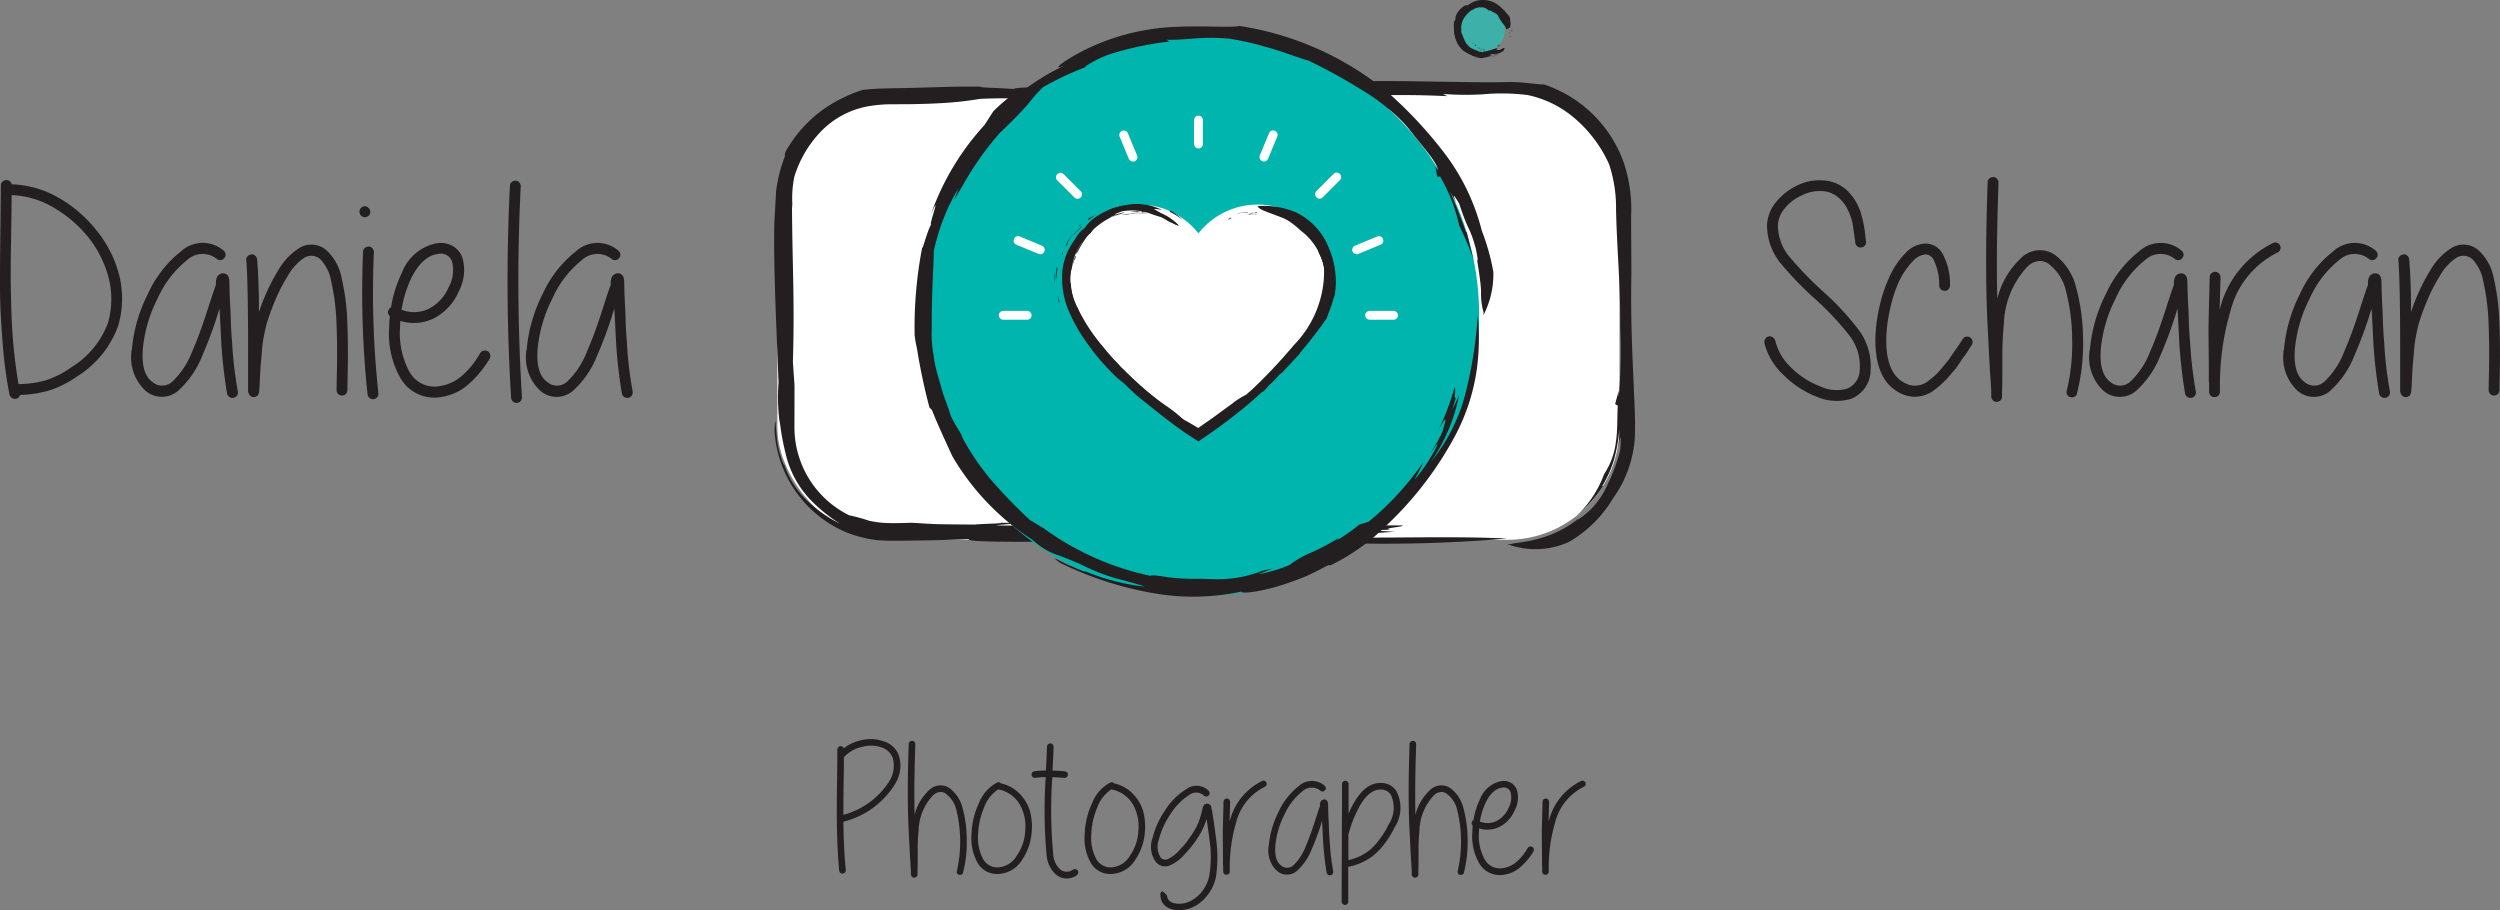 <svg xmlns="http://www.w3.org/2000/svg" viewBox="0 0 106.099 38.628"><rect x="0" y="0" width="106.099" height="38.628" fill="#808080" stroke="none"/><title>Asset 6</title><g id="Layer_2" data-name="Layer 2"><g id="Layer_1-2" data-name="Layer 1"><rect x="32.991" y="3.849" width="35.739" height="19.061" rx="4.765" ry="4.765" style="fill:#fff"/><path d="M66.581,23.001a5.217,5.217,0,0,0,1.878-1.855,4.943,4.943,0,0,0,.926-2.63c.025-.842-.029-1.474-.052-2.195-.061-1.402-.133-2.821-.097-4.724-.005-.844-.009-1.628-.013-2.382a6.231,6.231,0,0,0-.31-2.309,5.406,5.406,0,0,0-3.387-3.322c-.305.007-.871-.119-1.6-.099-.68.014-1.513.003-2.388-.011-1.75-.029-3.67-.073-4.876.037-1.618.041-2.496.172-1.262.228-2.236.013-1.662-.132-3.53-.074l.63-.114c-.615-.028-1.296-.087-2.104-.066l-.911.116c-2.223-.128-3.484.099-5.897.019,1.573.085-.72.067-.545.161-.367-.045-1.823-.068-1.325-.102-1.021-.018-2.002.024-2.873.048-.866.024-1.638.01-2.243.091a5.147,5.147,0,0,0-.719.284,5.464,5.464,0,0,0-2.565,2.378l-.015.178A6.193,6.193,0,0,0,32.937,8.111l-.077,1.411c-.035,2.046.106,4.605.181,6.721a8.051,8.051,0,0,0,.039,1.619c.062.272.048.523.265,1.403a4.209,4.209,0,0,0,.953,1.842,6.571,6.571,0,0,0,1.351,1.118,5.693,5.693,0,0,1-1.425-1.007,3.651,3.651,0,0,1-.962-1.567c.093.327-.218-.362-.287-1.005-.062-.638-.067-1.162-.105-.369A5.008,5.008,0,0,0,35.896,22.584a5.247,5.247,0,0,0,1.355.343c.463.034.915.021,1.358.017.886-.01,1.733-.029,2.512-.065-.232.174,3.871.103,5.239.079l.088.047c1.176.025,2.046.035,3.914-.023,2.235-.013,4.44-.042,6.325.057a60.873,60.873,0,0,0,7.278-.185c-3.398-.153-6.587.102-9.108-.182a40.864,40.864,0,0,0,4.325-.104l-.955-.057.777-.036c-.397-.061.631-.114.513-.176l-2.824.001c1.515.054.516.123.074.188l-1.456-.023c.339.03,1.236.056.176.093-.585-.012-1.364.024-2.012-.02l1.158-.133c-1.777.105-3.118-.155-4.898-.05l-.542-.138-1.679.01.189-.048-2.013-.02a5.074,5.074,0,0,0-1.442.134c-.839.005-1.646.025-1.986-.004l.974-.084-.899-.026c.615.028-.749.052-.971.084-2.016-.019-1.427-.007-2.691-.078-.321.012-.686.022-.995.013a4.183,4.183,0,0,1-.799-.099,7.877,7.877,0,0,0-.848-.233,4.163,4.163,0,0,1-2.317-3.755l.003-1.745-.069-.998c.079-2.691-.023-3.912-.039-6.706l.033.22a4.606,4.606,0,0,1,.063-1.366,4.778,4.778,0,0,1,1.123-1.925,3.691,3.691,0,0,1,2.18-1.106,5.614,5.614,0,0,1,.817-.06l.799-.004c.495-.007.917-.021,1.283-.042a14.375,14.375,0,0,0,1.671-.181c1.276-.07,2.882.03,4.029.039l-.748.052.954.057c1.649-.026,1.737.021,3.886-.039a15.9,15.9,0,0,0,3.746-.258l2.812.141-.062-.031a41.974,41.974,0,0,1,5.223-.078L61.24,3.987a12.645,12.645,0,0,0,1.66.018,8.943,8.943,0,0,1,1.922.027,4.447,4.447,0,0,1,1.911.909,5.551,5.551,0,0,1,1.555,2.027,5.824,5.824,0,0,1,.296,1.915c.013.598.038,1.142.066,1.672.055,1.06.12,2.067.112,3.353a23.182,23.182,0,0,1-.061,2.943l-.002-.278-.154.575.111.069c-.027.464.001,1.036-.081,1.564a3.151,3.151,0,0,1-.498,1.341,4.583,4.583,0,0,1-1.156,1.76,5.718,5.718,0,0,0,1.126-1.271l-.057.035a4.921,4.921,0,0,0,.507-1.135,6.524,6.524,0,0,0,.224-1.292A4.798,4.798,0,0,1,68.68,18.999c.154-.89.104-.141.077.121a7.422,7.422,0,0,1-.53,1.439,3.509,3.509,0,0,1-.673,1.017c-.225.233-.715.596-.56.429a4.536,4.536,0,0,1-1.622.835c-.636.195-1.209.198-1.243.258l-.166-.007A3.442,3.442,0,0,0,66.581,23.001Z" style="fill:#231f20"/><circle cx="50.86" cy="13.38" r="11.913" style="fill:#00b5ad"/><path d="M63.377,11.542a9.179,9.179,0,0,0-.49-1.75,9.097,9.097,0,0,0-1.54-3.233,18.065,18.065,0,0,0-2.475-2.662,12.97,12.97,0,0,0-6.259-2.794c-.422.082-1.614-.03-2.947.048a9.59,9.59,0,0,0-3.572.938c-1.103.556-1.591,1.008-.758.617A9.725,9.725,0,0,0,43.103,4.101c.092-.136.202-.251.303-.379a7.208,7.208,0,0,0-1.246.997l-.38.589A10.963,10.963,0,0,0,39.511,9.09c.485-1.076-.123.532.011.436-.168.23-.42,1.291-.373.918a17.9,17.9,0,0,0-.333,3.775,4.463,4.463,0,0,0,.096.552,25.668,25.668,0,0,0,.535,2.531l.102.093c.208.541.654,1.5.865,1.961a10.51,10.51,0,0,0,3.422,3.565,2.86,2.86,0,0,0,1.01.623c.193.065.365.127.999.395A8.867,8.867,0,0,0,47.317,24.534c.536.139,1.03.273,1.283.365a9.275,9.275,0,0,1-2.598-.676c.212.135-.29-.089-.723-.276-.422-.204-.758-.403-.281-.057a14.596,14.596,0,0,0,3.838,1.264,9.752,9.752,0,0,0,3.861-.051c-.072.1.646.038,1.482-.205a12.539,12.539,0,0,0,1.252-.445c.388-.174.721-.36.949-.471l.08.013a8.764,8.764,0,0,0,2.364-1.68,14.855,14.855,0,0,0,2.863-3.695,8.561,8.561,0,0,0,.994-2.987,10.032,10.032,0,0,0,.035-2.256,17.982,17.982,0,0,1-.576,3.521,7.587,7.587,0,0,1-1.425,2.717,7.432,7.432,0,0,0,1.21-2.859c-.085.212-.19.417-.283.624l.156-.531c-.139.249.02-.461-.073-.399a10.267,10.267,0,0,1-.702,1.843c.511-.933.271-.279.192.035a6.812,6.812,0,0,1-.508.901c.151-.189.506-.726.146-.06a6.784,6.784,0,0,1-.816,1.184c.124-.252.272-.483.371-.745a12.164,12.164,0,0,1-2.327,2.536l-.39.118a8.119,8.119,0,0,1-.954.67l.087-.109a8.83,8.83,0,0,1-1.23.65,4.043,4.043,0,0,0-.873.508,6.483,6.483,0,0,1-1.33.393l.635-.25-.61.13c.42-.078-.49.188-.644.215a5.854,5.854,0,0,1-1.128.115l-.741-.021A9.641,9.641,0,0,1,49.55,24.496c-.393-.065-.68-.106-.716-.056a11.871,11.871,0,0,1-4.528-2.011l-.598-.361a21.643,21.643,0,0,1-1.605-1.655A10.331,10.331,0,0,1,40.782,18.455l.096.124c-.173-.31-.377-.609-.529-.934-.11-.354-.219-.647-.318-.918l-.23-.793a5.119,5.119,0,0,1-.178-.853,4.915,4.915,0,0,1-.08-1.105c-.007-1.846.09-2.682.086-3.31a8.71,8.71,0,0,1,1.046-2.675l-.185.503.346-.582a13.03,13.03,0,0,1,1.575-2.249c1.505-1.439,1.195-1.321,1.85-1.96a12.708,12.708,0,0,1,1.838-.864l-.053-.009a4.468,4.468,0,0,1,1.141-.557,13.739,13.739,0,0,1,2.453-.512l-.139-.073c.969.019,1.377-.151,2.628-.051a10.91,10.91,0,0,1,1.565.348c.657.167,1.332.448,1.853.591A24.78,24.78,0,0,1,57.889,3.877a6.909,6.909,0,0,1,.955.68,5.931,5.931,0,0,1,.939.901c.706.894,1.261,1.509,1.237,1.781l-.108-.174.086.439.122-.012a7.366,7.366,0,0,1,.809,2.081,12.953,12.953,0,0,1,.615,1.469c-.104-.377-.206-.797-.303-1.222l-.017.051c-.137-.392-.5-1.325-.698-1.762l.282.503c-.264-.608.023-.132.12.031.416,1.273.418.885.696,1.876.054.226.128.659.061.506.047.297.143.84.172,1.319a2.834,2.834,0,0,0,.105.916l-.009.12A3.765,3.765,0,0,0,63.377,11.542Z" style="fill:#231f20"/><circle cx="62.888" cy="1.243" r="0.989" style="fill:#3cb0a9"/><path d="M63.536,2.125l.071.01c.073-.017.183-.098.237-.097a.239.239,0,0,1-.054.136,1.124,1.124,0,0,1-.503.126c-.019-.001-.065.053-.122.086l.043.004a.897.897,0,0,1-.324.063.168.168,0,0,1,.037.019,3.226,3.226,0,0,0-.395-.089.354.354,0,0,1-.052-.041,1.795,1.795,0,0,1-.339-.168,1.127,1.127,0,0,1-.294-.347,2.159,2.159,0,0,1-.14-.814.253.253,0,0,1,.07-.181c-.037-.185.166-.451.356-.569a.217.217,0,0,1,.174-.039A.95.95,0,0,1,62.914 0a1.051,1.051,0,0,1,.807.343,1.097,1.097,0,0,0,.134.109l.017.06a.975.975,0,0,1,.236.459c.016.228-.102.249-.181.271-.069-.21-.241-.323-.339-.555C63.562.616,63.46.559,63.381.52c-.071-.023-.125-.105-.207-.073a.441.441,0,0,0-.478-.116c-.016-.004-.001-.014-.028-.016a1.141,1.141,0,0,0-.572.519.763.763,0,0,0-.076.445.657.657,0,0,0,.003.13l.03.04a2.961,2.961,0,0,0,.122.304.701.701,0,0,0,.174.217c.093.109.309.151.416.218.014.011.063.007.095.01l.045.023c.033-.001.052-.036.083-.038.21-.004.429-.134.567-.134C63.545,2.067,63.493,2.121,63.536,2.125Z" style="fill:#231f20"/><path d="M64.157,1.323c.013.012.019-.03.018-.056a.238.238,0,0,0-.048.082l.008-.073c-.031-.039-.013.071-.025.028.006-.04.013-.071.029-.052-.009.007-.004.024-.009.048.022.005.034-.035.049-.058l-.008.119Z" style="fill:#231f20"/><path d="M64.076,1.572l.009-.022c-.011-.014-.025.006-.04.025.047-.092.041.011.08-.043C64.115,1.527,64.086,1.587,64.076,1.572Z" style="fill:#231f20"/><path d="M64.043,1.431c.036-.037.017-.084.051-.091a1.097,1.097,0,0,1-.048.108Z" style="fill:#231f20"/><path d="M63.721,2.082c-.017.03-.009.015-.052.049l.059-.052Z" style="fill:#231f20"/><path d="M62.287,2.222a.281.281,0,0,0,.111.108A.256.256,0,0,1,62.287,2.222Z" style="fill:#231f20"/><path d="M61.943,1.678c.011-.003.005-.023.022 0.0 0.0.014-.033.01.001.043Z" style="fill:#231f20"/><path d="M61.976,1.61l.01-.032A.073.073,0,0,0,61.976,1.61Z" style="fill:#231f20"/><path d="M63.415,2.388,63.408,2.384l-.009.009Z" style="fill:#231f20"/><path d="M63.303,2.412l.083-.005.013-.014C63.349,2.409,63.358,2.382,63.303,2.412Z" style="fill:#231f20"/><path d="M63.396,2.378l.012.006c.053-.046.1-.021.178-.083A1.372,1.372,0,0,0,63.396,2.378Z" style="fill:#231f20"/><path d="M63.456,2.322l.017-.024c.022-.009.026.002.028.007l.04-.03c.006-.027-.127.043-.165.053Z" style="fill:#231f20"/><polygon points="63.673 1.903 63.672 1.905 63.673 1.903 63.673 1.903" style="fill:#231f20"/><path d="M63.55,1.949l.023.033c.037-.038.062-.029.099-.077l.001-.002C63.627,1.892,63.605,1.947,63.55,1.949Z" style="fill:#231f20"/><path d="M63.205,2.4c.062-.013.107-.034.117-.06a1.06,1.06,0,0,1-.113.027C63.257,2.373,63.211,2.383,63.205,2.4Z" style="fill:#231f20"/><path d="M63.095,2.347l.051-.013-.025-.007C63.12,2.334,63.112,2.341,63.095,2.347Z" style="fill:#231f20"/><path d="M63.121,2.328c.001-.007-.007-.009-.027-.009Z" style="fill:#231f20"/><path d="M63.212,2.273c-.038-.017-.027.012-.083.02C63.131,2.321,63.185,2.28,63.212,2.273Z" style="fill:#231f20"/><polygon points="62.981 2.303 62.962 2.284 62.959 2.312 62.981 2.303" style="fill:#231f20"/><path d="M62.535,2.374c.063-.007-.025-.035-.025-.052Z" style="fill:#231f20"/><path d="M62.918,2.243l.017.025.008-.014a.068.068,0,0,1,.047.007C62.998,2.23,62.944,2.248,62.918,2.243Z" style="fill:#231f20"/><line x1="62.705" y1="2.293" x2="62.657" y2="2.265" style="fill:#231f20"/><path d="M63.024,2.14c-.001-.011-.07-.037.005-.038-.029.001-.068.009-.045-.017-.045.003-0.0.029-.03.044C62.977,2.112,62.999,2.137,63.024,2.14Z" style="fill:#231f20"/><path d="M62.906,2.124c-.023-.004-.05-.017-.064-.006C62.866,2.119,62.886,2.145,62.906,2.124Z" style="fill:#231f20"/><polygon points="62.886 2.059 62.916 2.081 62.897 2.054 62.886 2.059" style="fill:#231f20"/><line x1="62.386" y1="2.114" x2="62.369" y2="2.147" style="fill:#231f20"/><path d="M62.762,2.047a.455.455,0,0,0,.076.005.377.377,0,0,1-.066-.023c-.043.01-.026.023.003.037A.026.026,0,0,1,62.762,2.047Z" style="fill:#231f20"/><path d="M62.84,2.103l.025-.009c.001-.007-.035-.008-.065-.016C62.819,2.086,62.837,2.094,62.84,2.103Z" style="fill:#231f20"/><path d="M62.8,2.078,62.775,2.066Z" style="fill:#231f20"/><path d="M62.19,1.99a.759.759,0,0,0,.063.061A.247.247,0,0,0,62.19,1.99Z" style="fill:#231f20"/><path d="M62.714,2.005l-.01-.003-.01.027C62.717,2.029,62.712,2.01,62.714,2.005Z" style="fill:#231f20"/><path d="M62.648,1.93c-.01-.023-.05-.016-.064-.022.011.03.036.035.061.052C62.62,1.943,62.643,1.94,62.648,1.93Z" style="fill:#231f20"/><path d="M62.588,1.865a.342.342,0,0,0,.049.024C62.638,1.857,62.61,1.874,62.588,1.865Z" style="fill:#231f20"/><path d="M62.505,1.831c-.006-0-.007.009-.019.008.001.014.021.02.031.03Z" style="fill:#231f20"/><path d="M62.992,2.227l-.065.007a.617.617,0,0,0,.099.011A.173.173,0,0,0,62.992,2.227Z" style="fill:#231f20"/><path d="M64.063.705a3.24,3.24,0,0,0-.341-.362,1.089,1.089,0,0,0-.648-.251l.004-.011a1.029,1.029,0,0,0-.612.078l.016.01c.032-.009.073-.024.055.004a.62.62,0,0,1-.118.019L62.397.228c-.03.002-.033-.056-.096-.003-.014.065-.172.07-.135.125-.049-.01-.084.066-.111.093l.039.002c-.067.045-.15.079-.167.118a.988.988,0,0,0-.137.325c-.042.013.04-.11-.018-.054a1.458,1.458,0,0,0-.015.761c.001-.008-.002-.031.008-.016-.01.056.036.112.06.193.013-.02-.027-.12-.034-.158.063.004-.01.026.048.114-0-.008-.001-.023.005-.025.055.085-.016.052.031.117l-.005-.047c.035.068.019.018.073.084-.033.006-.031.055-.018.075.017 0.0.06.074.076.047.025.121.101.086.138.195.05.008-.015-.049.004-.064.089.051.005.046.029.076a.894.894,0,0,1,.193.122l.013-.019c.067.066.211.113.239.151.044-.023-.027-.039-.087-.057-.007-.019.058-.012.085.001-.015-.004-.016-.019-.036-.013.001-.02.041.003.058.002.103.03-.043.005-.002.026.041.003.14.02.103-.014.084.01.029.035.073.052-.065-.024-.094.012-.141-.021-.02.008-.015.017.006.03.073.009.214.039.212.007l.037.019.035-.024.015.005c-.037-.029-.104-.042-.129-.075-.005-.015.039-.004.062-.009l.019.025c.061.002.043-.045.123-.048-.046.04.097.038.161.042.046-.072-.019-.041.017-.104.057-.017.132-.064.202-.083-.152.076.095-0-.02.079a.25.25,0,0,0,.074-.042c.044.027-.021.055.032.063l-.004-.034a.261.261,0,0,0,.171-.035.126.126,0,0,1,.057-.081c.024.008.038.012.096-.05.064-.155-.167.064-.226.03-.182.109-.26-.003-.473.032-.029.025-.015.033-.08.052-.039.059.108.024.16.038a.083.083,0,0,1-.061.024l.032.027c-.114.044-.074-.036-.172-.005l.021-.011-.057.017.014.005c-.036.004-.046.03-.102.02l.046-.024c-.031.017-.039-.02-.083-.013.025-.012.032-.027.046-.029l-.168-.038a.677.677,0,0,1-.462-.237l.009.021a.063.063,0,0,1-.038-.059.512.512,0,0,1-.052-.079.552.552,0,0,1-.125-.16c.013-.012.021-.01.027-.002-.018-.023-.032-.036-.033-.002-.029-.043-.021-.072-.037-.106l.062.064c-.004-.037-.037-.02-.046-.068-.035-.067-.015.042-.039.044l-.01-.031-.018.045a.217.217,0,0,1,.009-.147l.004.05c.041.005-.021-.079-.002-.107l.004.006c-.017-.072-.016.02-.032-.028l.02-.093-.023.018c-.023-.051.013-.156.033-.237.013-.046.005-.113.021-.174-.01.009-.022.03-.028.021.012-.036.041-.113.056-.076L62.032.837a.095.095,0,0,1,.029-.037L62.044.808a.506.506,0,0,1,.024-.061c.004.003.027-.01.012.018.059-.044.068-.149.161-.219l-.015.032c.035-.059.067-.032.113-.086L62.313.485c.035-.043.134-.068.128-.046-.019-.049.032 0.0.04-.053L62.528.414c.024-.025.052-.042.023-.056.056-0.0.096-.005.118-.042l.001-.002.001-.001 0.0.001c.01-.008.063-.008.036-.025.121-.018.069.034.18.024l.005-.034A1.892,1.892,0,0,0,63.142.271l.001.03c.047.006-.001-.033.072-.015.008.008.014.02.01.026a.86.86,0,0,1,.23.141c-.004.004-.018 0-.025-.002l.147.091.174.412a.598.598,0,0,0,.274.176A.51.51,0,0,0,64.063.705Z" style="fill:#231f20"/><path d="M50.862,4.909a.186.186,0,0,0-.187.187V6.113a.187.187,0,1,0,.374,0V5.096A.186.186,0,0,0,50.862,4.909Z" style="fill:#fff"/><path d="M47.62,5.553a.192.192,0,0,0-.103.247l.39.941a.189.189,0,1,0,.35-.143l-.39-.941A.189.189,0,0,0,47.62,5.553Z" style="fill:#fff"/><path d="M44.871,7.391a.189.189,0,0,0,0,.267l.721.717a.189.189,0,1,0,.267-.267l-.721-.717A.189.189,0,0,0,44.871,7.391Z" style="fill:#fff"/><path d="M43.033,10.139a.189.189,0,0,0,.103.247l.941.39a.189.189,0,1,0,.143-.35l-.941-.39A.192.192,0,0,0,43.033,10.139Z" style="fill:#fff"/><path d="M42.389,13.381a.186.186,0,0,0,.187.187h1.017a.187.187,0,1,0,0-.374H42.576A.186.186,0,0,0,42.389,13.381Z" style="fill:#fff"/><path d="M57.94,13.381a.186.186,0,0,0,.187.187h1.017a.187.187,0,1,0,0-.374H58.127A.186.186,0,0,0,57.94,13.381Z" style="fill:#fff"/><path d="M57.403,10.673a.192.192,0,0,0,.247.103l.941-.39a.189.189,0,1,0-.143-.35l-.941.39A.186.186,0,0,0,57.403,10.673Z" style="fill:#fff"/><path d="M55.869,8.375a.189.189,0,0,0,.267,0l.72-.721a.189.189,0,1,0-.267-.267l-.721.724A.185.185,0,0,0,55.869,8.375Z" style="fill:#fff"/><path d="M53.57,6.84a.189.189,0,0,0,.247-.103l.39-.941a.189.189,0,0,0-.35-.143l-.39.941A.192.192,0,0,0,53.57,6.84Z" style="fill:#fff"/><path d="M53.368,8.682A3.18,3.18,0,0,0,50.86,9.906a3.189,3.189,0,0,0-5.701,1.968c0,3.019,5.701,6.708,5.701,6.708s5.701-3.639,5.701-6.708A3.192,3.192,0,0,0,53.368,8.682Z" style="fill:#fff"/><path d="M49.025,8.902a1.484,1.484,0,0,1,.205.126,2.235,2.235,0,0,1,.812.559c-.017 0-.41-.173-.474-.205a2.789,2.789,0,0,0-1.918-.421,1.976,1.976,0,0,0-.56.265l.16-.051a3.191,3.191,0,0,0-1.076.801,1.21,1.21,0,0,1,.12-.091,2.37,2.37,0,0,0-.794,1.402l-.068.255a2.749,2.749,0,0,0,.308,1.535A7.402,7.402,0,0,0,46.824,14.728a12.659,12.659,0,0,0,2.717,2.53,5.439,5.439,0,0,1,.67.539c.119.058.249.134.391.217l.209.126.051.022.037-.031.177-.125.421-.295c.267-.196.55-.403.797-.583a3.416,3.416,0,0,1,.625-.394,22.12,22.12,0,0,0,1.99-2.087,4.49,4.49,0,0,0,1.284-3.278,2.033,2.033,0,0,0-.221-.632l-.07-.216A3.035,3.035,0,0,0,54.394,9.23c-.801-.304-.925-.329-1.026-.479a3.317,3.317,0,0,1,1.586.249,2.732,2.732,0,0,1,1.418,1.469,3.618,3.618,0,0,1,.317,1.653c-.007.122-.019.247-.036.371l-.113.352c-.062.239-.169.444-.225.649a18.738,18.738,0,0,1-1.918,2.335c-.066.054-.006-.021-.116.077a14.921,14.921,0,0,1-1.539,1.442c-.285.23-.578.459-.881.683l-.46.333-.542.371-.333-.217c-.695-.451-1.45-1.063-2.245-1.702-.077-.058-.386-.363-.587-.552l-.227-.178a9.457,9.457,0,0,1-1.362-1.567,6.915,6.915,0,0,1-.821-1.502,3.713,3.713,0,0,1-.206-1.436,2.649,2.649,0,0,1,.441-1.275c.051-.069.189-.31.307-.449.057-.063.127-.114.19-.171a3.029,3.029,0,0,1,.322-.358,3.213,3.213,0,0,1,1.678-.659,2.303,2.303,0,0,1,1.311.25C49.237,8.89,48.885,8.831,49.025,8.902Z" style="fill:#231f20"/><path d="M53.066,9.082c-.038.024.115.009.211.007a.97.97,0,0,0-.322-.031,2.583,2.583,0,0,1,.284-.021c.15-.055-.283.005-.114-.024.159-.008.284.003.208.026a.771.771,0,0,0-.188-0c-.013.029.139.034.224.053a2.907,2.907,0,0,0-.436.032Z" style="fill:#231f20"/><path d="M52.103,9.308l.087-.035c.03-.034-.057-.01-.144.022.379-.147.026.047.257-.02C52.305,9.253,52.074,9.342,52.103,9.308Z" style="fill:#231f20"/><path d="M52.571,9.039c.179-.013.353-.07.4-.03a2.862,2.862,0,0,0-.466.056Z" style="fill:#231f20"/><path d="M49.69,9.27c-.131-.048-.063-.029-.271-.121a2.53,2.53,0,0,1,.297.14Z" style="fill:#231f20"/><path d="M45.462,12.48c-.028-.187.005-.339-.025-.624C45.476,12.143,45.431,12.418,45.462,12.48Z" style="fill:#231f20"/><path d="M46.934,15.181c-.017.004.049.086-.053-.02-.038-.056.051-.011-.113-.167Z" style="fill:#231f20"/><path d="M47.054,15.427l.079.122A.793.793,0,0,0,47.054,15.427Z" style="fill:#231f20"/><path d="M48.019,9.071l-.02-.005-.043.013Z" style="fill:#231f20"/><path d="M47.589,9.13a2.108,2.108,0,0,1,.301-.032l.065-.019A.976.976,0,0,0,47.589,9.13Z" style="fill:#231f20"/><path d="M47.965,9.056l.035.01a2.372,2.372,0,0,1,.742.021A1.98,1.98,0,0,0,47.965,9.056Z" style="fill:#231f20"/><path d="M48.268,8.999c.035-.007.071-.018.107-.022.095.007.087.022.082.03.066-.002.132.004.197.007.086-.036-.533-.069-.694-.031A2.334,2.334,0,0,1,48.268,8.999Z" style="fill:#231f20"/><polygon points="50.191 9.331 50.183 9.326 50.191 9.331 50.191 9.331" style="fill:#231f20"/><path d="M49.681,8.946l-.05.036a3.238,3.238,0,0,1,.551.344l.008.005A2.115,2.115,0,0,0,49.681,8.946Z" style="fill:#231f20"/><path d="M47.231,9.192c.243-.095.434-.136.507-.186a3.139,3.139,0,0,0-.47.128C47.45,9.094,47.264,9.16,47.231,9.192Z" style="fill:#231f20"/><path d="M46.82,9.288a1.457,1.457,0,0,1,.208-.115l-.102.03A.561.561,0,0,1,46.82,9.288Z" style="fill:#231f20"/><path d="M46.926,9.203c.005-.012-.03-.004-.107.042Z" style="fill:#231f20"/><path d="M47.351,8.975c-.155.022-.135.046-.381.158C46.967,9.174,47.217,9.013,47.351,8.975Z" style="fill:#231f20"/><polygon points="46.362 9.513 46.279 9.552 46.288 9.595 46.362 9.513" style="fill:#231f20"/><path d="M45.49,11.262c.027-.249-.069.134-.081.158C45.436,11.366,45.459,11.312,45.49,11.262Z" style="fill:#231f20"/><path d="M46.082,9.656a.695.695,0,0,1,.086-.036l.021-.044a.936.936,0,0,1,.189-.15C46.396,9.353,46.184,9.564,46.082,9.656Z" style="fill:#231f20"/><path d="M45.55,10.585a1.907,1.907,0,0,0-.123.235" style="fill:#231f20"/><path d="M46.504,9.139c.002-.017-.371.19.03-.076-.158.096-.365.265-.249.138-.238.187.003.041-.136.185A1.296,1.296,0,0,1,46.504,9.139Z" style="fill:#231f20"/><path d="M45.932,9.583a1.285,1.285,0,0,0-.267.31C45.752,9.769,45.863,9.694,45.932,9.583Z" style="fill:#231f20"/><polygon points="45.775 9.623 45.94 9.489 45.824 9.558 45.775 9.623" style="fill:#231f20"/><line x1="45.241" y1="12.383" x2="45.289" y2="12.367" style="fill:#231f20"/><path d="M45.283,10.356a3.105,3.105,0,0,1,.274-.468,3.382,3.382,0,0,0-.273.406c-.11.279-.034.153.068-.029A.295.295,0,0,1,45.283,10.356Z" style="fill:#231f20"/><path d="M45.633,9.902l.085-.137a2.59,2.59,0,0,0-.266.354A.816.816,0,0,1,45.633,9.902Z" style="fill:#231f20"/><path d="M45.452,10.118l-.1.147Z" style="fill:#231f20"/><path d="M45.69,13.516l-.192-.416A3.738,3.738,0,0,0,45.69,13.516Z" style="fill:#231f20"/><path d="M45.087,10.706l-.027.073.028.034C45.135,10.662,45.092,10.712,45.087,10.706Z" style="fill:#231f20"/><path d="M44.854,11.33a1.935,1.935,0,0,0-.04.558c.033-.181.035-.38.086-.606C44.856,11.509,44.867,11.343,44.854,11.33Z" style="fill:#231f20"/><path d="M44.772,12.017a2.493,2.493,0,0,1,.006-.484A1.024,1.024,0,0,0,44.772,12.017Z" style="fill:#231f20"/><path d="M44.923,12.782c.016.04.018.005.049.084a3.262,3.262,0,0,0-.088-.335Z" style="fill:#231f20"/><path d="M46.371,9.375c-.103.079-.183.165-.266.239a3.703,3.703,0,0,1,.418-.315Z" style="fill:#231f20"/><path d="M55.213,9.796a2.558,2.558,0,0,1,.979,1.572,3.801,3.801,0,0,1-.757,2.764l-.007-.016a14.493,14.493,0,0,1-1.889,2.1l.051-.019c.115-.104.264-.244.195-.141a3.831,3.831,0,0,1-.429.344l-.101.127c-.112.074-.069-.046-.337.205-.122.197-.67.48-.63.556a3.582,3.582,0,0,0-.543.401l.123-.042c-.316.212-.644.367-.789.479l-.218.155-.362-.239-.482-.331c-.066-.104.431.315.194.083A18.482,18.482,0,0,1,47.554,15.552c.02.026.089.104.031.055-.126-.192-.379-.372-.602-.675a3.367,3.367,0,0,0,.459.553c-.131-.031-.057-.078-.392-.41.019.028.056.083.047.085-.319-.343-.086-.171-.331-.434l.111.165c-.224-.27-.091-.071-.346-.374.068.021-.022-.152-.08-.236-.045-.025-.256-.334-.255-.277-.183-.443-.348-.499-.456-.928-.112-.157.043.18.008.179-.221-.405-.025-.15-.084-.303a2.331,2.331,0,0,1-.215-.924l-.032-.014a2.331,2.331,0,0,1,.236-1.098c.011-.16-.096.115-.154.37-.034.049.014-.22.064-.338a.377.377,0,0,0-.05.154c-.033.01.034-.169.057-.236.17-.426-.045.171.037-.002.035-.169.254-.538.131-.402.191-.315.108-.103.226-.25a3.756,3.756,0,0,0-.29.51c-.013.074.003.051.055-.025a5.845,5.845,0,0,1,.445-.723l.12-.091a1.094,1.094,0,0,1,.083-.122l.051-.035a2.83,2.83,0,0,0-.443.325c-.032.004.098-.145.169-.22l.08-.036c.2-.169.097-.195.401-.402-.161.163.368-.174.615-.22.23-.167-.055-.045.147-.191a2.705,2.705,0,0,1,1.007-.146c-.78.03.374.034-.245.091.129-0.0.234-.014.367-.006.094.066-.191.042-.023.095l.057-.038c.176.047.275.101.599.203a.792.792,0,0,1,.353.1c.029.051.054.06.322.223.273.139.171.027-.03-.127-.199-.156-.522-.297-.573-.349a7.238,7.238,0,0,0-.959-.249,2.124,2.124,0,0,0-1.202.126l-.417.275c-.182.183.484-.241.723-.233-.1.051-.201.089-.292.125a1.008,1.008,0,0,1,.121-.003c-.491.257-.313.059-.714.352l.082-.075c-.072.063-.151.117-.217.185l.054-.037-.34.358c.044-.06.083-.125.131-.183-.088.124-.158.113-.284.291a.974.974,0,0,1,.12-.203,2.543,2.543,0,0,0-.532.723,3.474,3.474,0,0,0-.321,1.391,3.86,3.86,0,0,0,.305,1.373l-.035-.108a1.292,1.292,0,0,1,.138.349,3.927,3.927,0,0,0,.244.47,10.852,10.852,0,0,0,.693.935c-.004.031-.03.012-.069-.03.114.125.187.198.097.057.196.216.26.333.406.492l-.354-.344c.125.167.154.132.329.35.315.308-.107-.166-.038-.152q.055.07.116.134c-.033-.055-.063-.112-.092-.17a5.689,5.689,0,0,1,.454.594l-.181-.212c-.109-.038.315.342.389.445l-.03-.023c.311.299-.048-.083.168.113.115.128.226.26.346.383l-.042-.084c.236.185.64.608,1.023.927.216.184.53.394.825.605-.049-.047-.155-.137-.114-.121.169.133.552.404.395.337l.265.153c.092.063.151.113.218.167l-.067-.065.291.182.047-.032c-.005.012.128-.055-.047.062a14.538,14.538,0,0,0,1.298-.936l-.142.128c.286-.246.348-.224.658-.494l-.089.035a3.212,3.212,0,0,1,.622-.451c-.012-.077.141-.095.236-.258l.177-.072c.133-.137.262-.274.148-.21a2.351,2.351,0,0,0,.513-.495l.004-.007.003-.005.001.001c.042-.051.254-.253.143-.18a9.322,9.322,0,0,0,.725-.709l-.018-.05a5.288,5.288,0,0,0,.752-1.136l.059-.022c.12-.227-.043.031.128-.329.03-.047.062-.087.067-.074a3.607,3.607,0,0,0,.426-1.42.503.503,0,0,1,.005.121,2.442,2.442,0,0,0-.094-.95,2.919,2.919,0,0,0-1.41-2.092c-.668-.289-1.146-.217-1.214-.121A4.247,4.247,0,0,1,55.213,9.796Z" style="fill:#231f20"/><path d="M35.807,31.759a1.862,1.862,0,0,1,.847-.365,1.625,1.625,0,0,1,.856.07.982.982,0,0,1,.644.614,1.466,1.466,0,0,1-.123,1.119,3.596,3.596,0,0,1-2.215,1.67.056.056,0,0,0-.023.009q.015,1.165.101,2.043a.129.129,0,0,1-.031.106.158.158,0,0,1-.098.05.115.115,0,0,1-.1-.031.148.148,0,0,1-.051-.093q-.1-1.055-.101-2.572,0-.419.012-1.277c.008-.573.011-1.004.011-1.295a.147.147,0,0,1,.14-.139A.127.127,0,0,1,35.807,31.759ZM35.792,34.581A3.301,3.301,0,0,0,37.781,33.089a1.249,1.249,0,0,0,.109-.917.747.747,0,0,0-.474-.451,1.384,1.384,0,0,0-.804-.031,1.495,1.495,0,0,0-.773.419.07.07,0,0,0-.023.016c0,.217-.004.58-.012,1.085s-.011.895-.011,1.168V34.581Z" style="fill:#231f20"/><path d="M38.846,31.589q-.062,1.794-.031,2.992a2.135,2.135,0,0,1,.591-1.026.709.709,0,0,1,.497-.225.669.669,0,0,1,.443.156,1.494,1.494,0,0,1,.505.808A5.257,5.257,0,0,1,41.03,35.654a5.196,5.196,0,0,1-.156,1.369.113.113,0,0,1-.058.089.161.161,0,0,1-.109.016.119.119,0,0,1-.086-.062.133.133,0,0,1-.011-.105,5.627,5.627,0,0,0-.023-2.588,1.2,1.2,0,0,0-.413-.661.373.373,0,0,0-.264-.101.485.485,0,0,0-.318.148,2.26,2.26,0,0,0-.606,1.476,7.965,7.965,0,0,0-.039.887c0,.481-.003.766-.008.855v.131a.171.171,0,0,1-.008.047.07.07,0,0,1-.008.023.134.134,0,0,1-.062.055.13.13,0,0,1-.148-.016.118.118,0,0,1-.039-.047l-.016-.047v-.156q-.007-.154-.023-.381-.007-.047-.069-1.29-.078-1.484,0-3.723a.119.119,0,0,1,.042-.093.148.148,0,0,1,.101-.039.126.126,0,0,1,.097.042A.155.155,0,0,1,38.846,31.589Z" style="fill:#231f20"/><path d="M42.475,33.245a1.577,1.577,0,0,1,.804.446,1.772,1.772,0,0,1,.432.728,2.573,2.573,0,0,1,.078.847,2.433,2.433,0,0,1-.416,1.232,1.235,1.235,0,0,1-.944.587.944.944,0,0,1-.957-.498,2.1,2.1,0,0,1-.24-1.188,3.303,3.303,0,0,1,.318-1.322,1.645,1.645,0,0,1,.762-.862A.123.123,0,0,1,42.475,33.245Zm-.116.257a1.565,1.565,0,0,0-.591.757,3.176,3.176,0,0,0-.257,1.146,1.891,1.891,0,0,0,.203,1.035.684.684,0,0,0,.7.365.979.979,0,0,0,.738-.49,1.993,1.993,0,0,0,.357-1.065,1.884,1.884,0,0,0-.24-1.127A1.344,1.344,0,0,0,42.36,33.502Z" style="fill:#231f20"/><path d="M44.379,32.981a3.063,3.063,0,0,0-.443.03.13.13,0,0,1-.101-.027.136.136,0,0,1-.055-.093.143.143,0,0,1,.028-.106.133.133,0,0,1,.097-.053,3.687,3.687,0,0,1,.482-.031c.026-.467.041-.806.047-1.018a.123.123,0,0,1,.042-.093.148.148,0,0,1,.101-.039.13.13,0,0,1,.098.042.155.155,0,0,1,.039.106q-.008.325-.047,1.003c.15.004.324.016.521.031a.155.155,0,0,1,.1.05.117.117,0,0,1,.031.101.158.158,0,0,1-.05.098.117.117,0,0,1-.097.03c-.203-.014-.374-.026-.513-.03a20.526,20.526,0,0,0,.039,3.271.963.963,0,0,0,.287.638.453.453,0,0,0,.567.008.145.145,0,0,1,.105-.008.131.131,0,0,1,.086.061.138.138,0,0,1,.012.106.159.159,0,0,1-.062.09.718.718,0,0,1-.895-.047,1.257,1.257,0,0,1-.381-.817A21.075,21.075,0,0,1,44.379,32.981Z" style="fill:#231f20"/><path d="M47.278,33.245a1.577,1.577,0,0,1,.804.446,1.772,1.772,0,0,1,.432.728,2.573,2.573,0,0,1,.078.847,2.433,2.433,0,0,1-.416,1.232,1.235,1.235,0,0,1-.944.587.944.944,0,0,1-.957-.498,2.1,2.1,0,0,1-.24-1.188,3.303,3.303,0,0,1,.318-1.322,1.645,1.645,0,0,1,.762-.862A.123.123,0,0,1,47.278,33.245Zm-.116.257a1.565,1.565,0,0,0-.591.757,3.176,3.176,0,0,0-.257,1.146,1.891,1.891,0,0,0,.203,1.035.684.684,0,0,0,.7.365.979.979,0,0,0,.738-.49,1.993,1.993,0,0,0,.357-1.065,1.884,1.884,0,0,0-.24-1.127A1.344,1.344,0,0,0,47.162,33.502Z" style="fill:#231f20"/><path d="M51.094,33.765a.481.481,0,0,0-.629-.023,2.571,2.571,0,0,0-.778.792,3.389,3.389,0,0,0-.505,1.096.854.854,0,0,0,.086.778.26.26,0,0,0,.318.038,1.442,1.442,0,0,0,.482-.381,3.545,3.545,0,0,0,.436-.536,3.177,3.177,0,0,0,.287-.465,3.099,3.099,0,0,0,.218-.645.916.916,0,0,1,.055-.195.196.196,0,0,1,.092-.101.183.183,0,0,1,.218.055.085.085,0,0,1,.016.023.08.08,0,0,1,.008.031.356.356,0,0,1,.016.055c.004.037.016.088.031.155.016.109.039.26.07.452q.077.544.092.692a5.538,5.538,0,0,1-.007,1.655,1.883,1.883,0,0,1-.421.831,1.596,1.596,0,0,1-.649.467,1.367,1.367,0,0,1-.664.078.777.777,0,0,1-.419-.179.564.564,0,0,1-.195-.388c-.016-.12.001-.189.05-.21.05-.021.126.039.229.179q.023.27.374.326a1.051,1.051,0,0,0,.529-.066,1.41,1.41,0,0,0,.536-.393,1.56,1.56,0,0,0,.349-.708,4.927,4.927,0,0,0,.008-1.562c-.01-.092-.041-.322-.093-.684l-.023-.17q-.07.202-.17.427a3.895,3.895,0,0,1-.304.505,4.461,4.461,0,0,1-.466.567,1.735,1.735,0,0,1-.575.443.509.509,0,0,1-.63-.108A1.092,1.092,0,0,1,48.911,35.569a3.624,3.624,0,0,1,.544-1.191,2.696,2.696,0,0,1,.878-.877.731.731,0,0,1,.964.061.159.159,0,0,1,.039.101.14.14,0,0,1-.042.098.138.138,0,0,1-.098.042A.159.159,0,0,1,51.094,33.765Z" style="fill:#231f20"/><path d="M51.911,36.935v-.194a.062.062,0,0,1-.008-.031V36.408c0-.098-.002-.274-.004-.525s-.003-.444-.003-.579c.004-.275.016-.702.031-1.282a.119.119,0,0,1,.042-.093.144.144,0,0,1,.101-.04.127.127,0,0,1,.097.043.151.151,0,0,1,.039.106q-.015.566-.023.823l.016-.047a2.597,2.597,0,0,1,1.367-1.671.128.128,0,0,1,.101-.004.13.13,0,0,1,.078.071.136.136,0,0,1,.004.105.132.132,0,0,1-.075.078,2.313,2.313,0,0,0-1.212,1.507A6.799,6.799,0,0,0,52.19,36.866v.14a.023.023,0,0,1-.008.016.092.092,0,0,1-.023.053.124.124,0,0,1-.101.047.123.123,0,0,1-.116-.047.092.092,0,0,1-.023-.053.032.032,0,0,1-.008-.024v-.062Z" style="fill:#231f20"/><path d="M56.038,33.555a.589.589,0,0,0-.77.031,2.645,2.645,0,0,0-.761.995,3.587,3.587,0,0,0-.382,1.306q-.047.638.249.847a.385.385,0,0,0,.521-.016A2.096,2.096,0,0,0,55.4,35.95q.179-.404.381-1.026.21-.654.234-.692v-.093a.318.318,0,0,1,.031-.116.172.172,0,0,1,.178-.093.137.137,0,0,1,.109.078.059.059,0,0,1,.016.046.171.171,0,0,1,.012.05c.002.024.003.071.003.145.006.213.013.407.023.583.006.098.01.24.016.427.01.207.02.365.031.474a9.853,9.853,0,0,0,.148,1.251.151.151,0,0,1-.023.102.136.136,0,0,1-.09.058.132.132,0,0,1-.105-.02.146.146,0,0,1-.062-.093q-.085-.466-.148-1.282l-.023-.474q-.015-.304-.023-.427v-.016l-.053.178a10.367,10.367,0,0,1-.397,1.057,2.402,2.402,0,0,1-.583.863.644.644,0,0,1-.87.038,1.169,1.169,0,0,1-.357-1.095,3.926,3.926,0,0,1,.412-1.415,2.963,2.963,0,0,1,.855-1.095.827.827,0,0,1,1.096-.024.147.147,0,0,1,.055.093.12.12,0,0,1-.031.101.141.141,0,0,1-.093.055A.12.12,0,0,1,56.038,33.555Z" style="fill:#231f20"/><path d="M57.218,36.789V38.265a.137.137,0,0,1-.237.097.129.129,0,0,1-.042-.097q0-.831.008-2.495.007-1.664.008-2.496a.129.129,0,0,1,.042-.096.132.132,0,0,1,.097-.043.135.135,0,0,1,.098.043.133.133,0,0,1,.042.096v1.26a3.236,3.236,0,0,1,.241-.49q.489-.831,1.126-.816a.772.772,0,0,1,.653.334,1.513,1.513,0,0,1-.07,1.554,3.882,3.882,0,0,1-.442.715,2.835,2.835,0,0,1-.505.513A2.551,2.551,0,0,1,57.218,36.789Zm.008-1.369v1.082a2.228,2.228,0,0,0,.839-.374,2.503,2.503,0,0,0,.458-.474,3.548,3.548,0,0,0,.404-.652,1.291,1.291,0,0,0,.093-1.283.496.496,0,0,0-.42-.21q-.481-.015-.886.684A5.158,5.158,0,0,0,57.226,35.42Z" style="fill:#231f20"/><path d="M60.102,31.589q-.062,1.794-.031,2.992a2.135,2.135,0,0,1,.591-1.026.709.709,0,0,1,.497-.225.669.669,0,0,1,.443.156,1.494,1.494,0,0,1,.505.808,5.257,5.257,0,0,1,.179,1.36,5.196,5.196,0,0,1-.156,1.369.113.113,0,0,1-.058.089.161.161,0,0,1-.109.016.119.119,0,0,1-.086-.062.133.133,0,0,1-.011-.105,5.627,5.627,0,0,0-.023-2.588,1.2,1.2,0,0,0-.413-.661.373.373,0,0,0-.264-.101.485.485,0,0,0-.318.148,2.26,2.26,0,0,0-.606,1.476,7.965,7.965,0,0,0-.039.887c0,.481-.003.766-.008.855v.131a.171.171,0,0,1-.008.047.07.07,0,0,1-.008.023.134.134,0,0,1-.062.055.13.13,0,0,1-.148-.016.118.118,0,0,1-.039-.047l-.016-.047v-.156q-.007-.154-.023-.381-.007-.047-.069-1.29-.078-1.484,0-3.723a.119.119,0,0,1,.042-.093.148.148,0,0,1,.101-.039.126.126,0,0,1,.097.042A.155.155,0,0,1,60.102,31.589Z" style="fill:#231f20"/><path d="M62.534,34.807a3.166,3.166,0,0,1,.279-.893,1.214,1.214,0,0,1,.893-.762.648.648,0,0,1,.432.078.576.576,0,0,1,.245.318,1.166,1.166,0,0,1-.101.847,1.386,1.386,0,0,1-.652.7,1.158,1.158,0,0,1-.856.062c-.004.047-.008.097-.008.148a2.093,2.093,0,0,0,.241,1.166.739.739,0,0,0,.808.365,1.103,1.103,0,0,0,.567-.28,2.12,2.12,0,0,0,.451-.567.152.152,0,0,1,.086-.062.142.142,0,0,1,.105.012.134.134,0,0,1,.067.081.16.16,0,0,1-.008.109,2.8,2.8,0,0,1-.529.645,1.35,1.35,0,0,1-.692.343,1.011,1.011,0,0,1-1.096-.498,2.315,2.315,0,0,1-.279-1.321,2.083,2.083,0,0,1,.016-.264.126.126,0,0,1-.031-.165A.115.115,0,0,1,62.534,34.807Zm.271.061a.881.881,0,0,0,.7-.022,1.115,1.115,0,0,0,.521-.567.905.905,0,0,0,.086-.645.302.302,0,0,0-.374-.203q-.389.047-.675.608A3.025,3.025,0,0,0,62.805,34.868Z" style="fill:#231f20"/><path d="M65.449,36.935v-.194a.062.062,0,0,1-.008-.031V36.408c0-.098-.002-.274-.004-.525s-.003-.444-.003-.579c.004-.275.016-.702.031-1.282a.119.119,0,0,1,.042-.093.144.144,0,0,1,.101-.04.127.127,0,0,1,.097.043.151.151,0,0,1,.039.106q-.015.566-.023.823l.016-.047a2.597,2.597,0,0,1,1.367-1.671.128.128,0,0,1,.101-.004.13.13,0,0,1,.078.071.136.136,0,0,1,.004.105.132.132,0,0,1-.075.078,2.313,2.313,0,0,0-1.212,1.507,6.799,6.799,0,0,0-.273,1.967v.14a.023.023,0,0,1-.008.016.092.092,0,0,1-.023.053.124.124,0,0,1-.101.047.123.123,0,0,1-.116-.047.092.092,0,0,1-.023-.053.032.032,0,0,1-.008-.024v-.062Z" style="fill:#231f20"/><path d="M.494,7.821a4.261,4.261,0,0,1,1.953.549A5.543,5.543,0,0,1,4.094,9.775a4.973,4.973,0,0,1,.971,1.928,4.137,4.137,0,0,1-.051,2.133,4.243,4.243,0,0,1-1.75,2.145,4.405,4.405,0,0,1-1.149.581,4.789,4.789,0,0,1-1.264.198.235.235,0,0,1-.166.166.255.255,0,0,1-.179-.039.241.241,0,0,1-.103-.14A18.895,18.895,0,0,1,.104,14.455Q.007,13.184.001,12.38q-.006-.804.013-2.395.019-1.59.02-2.113A.22.22,0,0,1,.104,7.713a.219.219,0,0,1,.159-.07A.221.221,0,0,1,.494,7.821Zm.293,8.479a4.287,4.287,0,0,0,1.175-.166,3.826,3.826,0,0,0,1.048-.536,3.729,3.729,0,0,0,1.57-1.89,3.654,3.654,0,0,0,.038-1.89,4.643,4.643,0,0,0-.881-1.762A5.312,5.312,0,0,0,2.243,8.792a3.725,3.725,0,0,0-1.749-.511q0,.459-.02,1.571-.019,1.111-.02,1.711,0,.601.025,1.513.026.913.103,1.699Q.659,15.56.787,16.3Z" style="fill:#231f20"/><path d="M9.202,10.988a.966.966,0,0,0-1.264.051A4.346,4.346,0,0,0,6.686,12.674a5.903,5.903,0,0,0-.625,2.145q-.078,1.047.408,1.392a.634.634,0,0,0,.855-.025,3.463,3.463,0,0,0,.83-1.264q.294-.664.626-1.686.344-1.072.383-1.136V11.946a.554.554,0,0,1,.052-.191.283.283,0,0,1,.293-.153.225.225,0,0,1,.179.127.103.103,0,0,1,.026.077.28.28,0,0,1,.019.083c.004.039.007.117.007.236q.012.524.038.958.012.243.025.703c.017.341.034.6.051.779a16.401,16.401,0,0,0,.243,2.056.239.239,0,0,1-.038.166.237.237,0,0,1-.319.064.245.245,0,0,1-.103-.153A21.077,21.077,0,0,1,9.394,14.59l-.039-.779q-.025-.498-.038-.702v-.026l-.089.294A17.485,17.485,0,0,1,8.577,15.113a3.949,3.949,0,0,1-.958,1.417,1.061,1.061,0,0,1-1.431.064,1.925,1.925,0,0,1-.587-1.801,6.461,6.461,0,0,1,.677-2.324,4.848,4.848,0,0,1,1.404-1.801,1.359,1.359,0,0,1,1.801-.038.243.243,0,0,1,.09.153.207.207,0,0,1-.052.166.239.239,0,0,1-.153.089A.206.206,0,0,1,9.202,10.988Z" style="fill:#231f20"/><path d="M10.99,13.248a8.398,8.398,0,0,1,.817-1.775,2.681,2.681,0,0,1,.894-.945.966.966,0,0,1,1.176.115,2.119,2.119,0,0,1,.625,1.175,9.383,9.383,0,0,1,.23,1.673q.025.511.031,1.099c.005.392.002.794-.006,1.207q-.013.62-.013.76a.23.23,0,0,1-.46,0q0-.14.013-.753.013-.613.007-1.188-.007-.575-.032-1.098a9.331,9.331,0,0,0-.217-1.583,1.792,1.792,0,0,0-.46-.933.574.574,0,0,0-.677-.063,2.211,2.211,0,0,0-.716.791,6.969,6.969,0,0,0-.549,1.079,9.026,9.026,0,0,0-.345.964q-.064.256-.115.523a5.354,5.354,0,0,0-.076.594c-.018.217-.032.39-.045.517q-.019.192-.038.607-.019.415-.032.555a.172.172,0,0,1-.013.077v.026a.109.109,0,0,0-.013.051.23.23,0,0,1-.179.128.211.211,0,0,1-.229-.128l-.026-.051a.095.095,0,0,0-.013-.039v-1.877q0-2.746-.076-3.716a.189.189,0,0,1,.051-.16.256.256,0,0,1,.16-.083.198.198,0,0,1,.166.051.26.26,0,0,1,.083.166Q10.99,11.921,10.99,13.248Z" style="fill:#231f20"/><path d="M15.639,8.83a.195.195,0,0,1,.076.153.23.23,0,1,1-.39-.16.223.223,0,0,1,.16-.07A.195.195,0,0,1,15.639,8.83Zm.229,1.865a39.679,39.679,0,0,0,.191,5.989.213.213,0,0,1-.045.166.221.221,0,0,1-.153.089.231.231,0,0,1-.262-.205,40.783,40.783,0,0,1-.191-6.04.213.213,0,0,1,.07-.166.24.24,0,0,1,.166-.064.207.207,0,0,1,.16.07A.233.233,0,0,1,15.869,10.695Z" style="fill:#231f20"/><path d="M16.596,13.044a5.222,5.222,0,0,1,.46-1.469,1.997,1.997,0,0,1,1.469-1.251,1.067,1.067,0,0,1,.709.128.948.948,0,0,1,.402.523,1.923,1.923,0,0,1-.166,1.392A2.289,2.289,0,0,1,18.397,13.517a1.9,1.9,0,0,1-1.404.102,2.137,2.137,0,0,0-.013.243,3.454,3.454,0,0,0,.396,1.916,1.215,1.215,0,0,0,1.328.6,1.818,1.818,0,0,0,.933-.459,3.513,3.513,0,0,0,.74-.933.246.246,0,0,1,.141-.102.225.225,0,0,1,.173.019.219.219,0,0,1,.108.134.263.263,0,0,1-.013.179,4.541,4.541,0,0,1-.869,1.06,2.206,2.206,0,0,1-1.136.562A1.659,1.659,0,0,1,16.98,16.02a3.808,3.808,0,0,1-.46-2.171,3.812,3.812,0,0,1,.025-.435.205.205,0,0,1-.051-.268A.2.2,0,0,1,16.596,13.044Zm.447.102a1.449,1.449,0,0,0,1.149-.038,1.838,1.838,0,0,0,.855-.932,1.478,1.478,0,0,0,.141-1.06.494.494,0,0,0-.613-.332Q17.937,10.86,17.465,11.78A4.924,4.924,0,0,0,17.043,13.146Z" style="fill:#231f20"/><path d="M22.1,7.91a80.388,80.388,0,0,0,.052,8.952.247.247,0,0,1-.058.16.208.208,0,0,1-.153.077.23.23,0,0,1-.166-.051.235.235,0,0,1-.083-.16,81.062,81.062,0,0,1-.051-9.003.201.201,0,0,1,.07-.153.236.236,0,0,1,.166-.064.209.209,0,0,1,.159.07A.245.245,0,0,1,22.1,7.91Z" style="fill:#231f20"/><path d="M25.957,10.988a.966.966,0,0,0-1.264.051,4.346,4.346,0,0,0-1.252,1.635,5.903,5.903,0,0,0-.625,2.145q-.078,1.047.408,1.392a.634.634,0,0,0,.855-.025,3.463,3.463,0,0,0,.83-1.264q.294-.664.626-1.686.344-1.072.383-1.136V11.946a.554.554,0,0,1,.052-.191.283.283,0,0,1,.293-.153.225.225,0,0,1,.179.127.103.103,0,0,1,.026.077.28.28,0,0,1,.019.083c.004.039.007.117.007.236q.012.524.038.958.012.243.025.703c.017.341.034.6.051.779a16.401,16.401,0,0,0,.243,2.056.239.239,0,0,1-.038.166.237.237,0,0,1-.319.064.245.245,0,0,1-.103-.153,21.077,21.077,0,0,1-.242-2.107l-.039-.779q-.025-.498-.038-.702v-.026l-.089.294a17.484,17.484,0,0,1-.651,1.737,3.949,3.949,0,0,1-.958,1.417,1.061,1.061,0,0,1-1.431.064,1.925,1.925,0,0,1-.587-1.801,6.461,6.461,0,0,1,.677-2.324,4.848,4.848,0,0,1,1.404-1.801,1.359,1.359,0,0,1,1.801-.038.243.243,0,0,1,.09.153.207.207,0,0,1-.052.166.239.239,0,0,1-.153.089A.206.206,0,0,1,25.957,10.988Z" style="fill:#231f20"/><path d="M78.737,10.299a.992.992,0,0,0-.013-.128q-.076-.51-.103-.702a2.625,2.625,0,0,0-.197-.556,1.513,1.513,0,0,0-.39-.517,1.117,1.117,0,0,0-.729-.287,1.688,1.688,0,0,0-.843.185,1.946,1.946,0,0,0-.702.53,1.238,1.238,0,0,0-.307.709,2.106,2.106,0,0,0,.537,1.417,14.822,14.822,0,0,0,1.404,1.443,11.424,11.424,0,0,1,1.431,1.533,2.591,2.591,0,0,1,.562,1.813,1.317,1.317,0,0,1-.83,1.188,2.143,2.143,0,0,1-1.456-.089,4.115,4.115,0,0,1-1.411-.926,2.775,2.775,0,0,1-.811-1.36.251.251,0,0,1,.038-.172.213.213,0,0,1,.141-.102.228.228,0,0,1,.172.032.24.24,0,0,1,.109.141,2.323,2.323,0,0,0,.677,1.149,3.523,3.523,0,0,0,1.251.804,1.614,1.614,0,0,0,1.124.09.871.871,0,0,0,.536-.805,2.124,2.124,0,0,0-.473-1.494,12.39,12.39,0,0,0-1.379-1.469,14.177,14.177,0,0,1-1.456-1.494,2.547,2.547,0,0,1-.625-1.724A1.654,1.654,0,0,1,75.397,8.549a2.565,2.565,0,0,1,.875-.677A2.086,2.086,0,0,1,77.332,7.655a1.626,1.626,0,0,1,1.009.383,1.75,1.75,0,0,1,.191.198c.06.072.11.139.153.198a1.746,1.746,0,0,1,.128.217l.102.217a1.236,1.236,0,0,1,.077.23c.025.102.044.177.057.223.014.047.03.128.052.243.021.115.033.189.038.224.004.034.013.113.025.236a1.493,1.493,0,0,0,.032.223.23.23,0,0,1-.198.255.23.23,0,0,1-.262-.204Z" style="fill:#231f20"/><path d="M82.3,12.125a2.425,2.425,0,0,0-.23-1.085.398.398,0,0,0-.357-.243.864.864,0,0,0-.556.313,3.279,3.279,0,0,0-.594.9,6.028,6.028,0,0,0-.351,1.111,6.358,6.358,0,0,0-.16,1.277q-.013,1.52.855,1.89a.891.891,0,0,0,.92-.115q.103-.077.217-.172a1.907,1.907,0,0,0,.191-.179c.052-.055.117-.132.198-.229.081-.098.141-.168.179-.211a2.56,2.56,0,0,0,.186-.255c.085-.127.141-.208.166-.243l.179-.255c.094-.145.145-.226.153-.243a.22.22,0,0,1,.146-.096.222.222,0,0,1,.269.179.22.22,0,0,1-.032.172l-.153.243q-.127.192-.179.255c-.034.043-.092.126-.172.249-.081.124-.144.211-.186.262l-.204.243c-.086.103-.16.186-.224.249-.064.064-.139.134-.224.211a2.598,2.598,0,0,1-.256.204,1.326,1.326,0,0,1-1.354.166q-1.148-.498-1.137-2.324a6.809,6.809,0,0,1,.173-1.379,5.802,5.802,0,0,1,.39-1.188,3.392,3.392,0,0,1,.709-1.085,1.208,1.208,0,0,1,.836-.409.83.83,0,0,1,.767.473,2.756,2.756,0,0,1,.294,1.29.246.246,0,0,1-.064.172.207.207,0,0,1-.159.07.236.236,0,0,1-.166-.064A.2.2,0,0,1,82.3,12.125Z" style="fill:#231f20"/><path d="M84.816,7.757q-.103,2.95-.051,4.917a3.507,3.507,0,0,1,.97-1.686,1.167,1.167,0,0,1,.817-.37,1.108,1.108,0,0,1,.729.255,2.469,2.469,0,0,1,.83,1.328,8.702,8.702,0,0,1,.294,2.235,8.523,8.523,0,0,1-.256,2.248.183.183,0,0,1-.096.147.26.26,0,0,1-.179.025.193.193,0,0,1-.141-.102.222.222,0,0,1-.02-.172,8.45,8.45,0,0,0,.23-2.139,8.489,8.489,0,0,0-.269-2.114,1.98,1.98,0,0,0-.677-1.085.624.624,0,0,0-.435-.166.796.796,0,0,0-.523.243,3.721,3.721,0,0,0-.996,2.426,13.565,13.565,0,0,0-.063,1.456q0,1.188-.013,1.405v.217a.259.259,0,0,1-.013.076.111.111,0,0,1-.013.039.207.207,0,0,1-.103.089.213.213,0,0,1-.242-.025.195.195,0,0,1-.064-.077l-.025-.077v-.255q-.013-.256-.038-.626-.013-.076-.115-2.12-.127-2.439,0-6.117a.201.201,0,0,1,.07-.153.24.24,0,0,1,.166-.064.211.211,0,0,1,.16.07A.25.25,0,0,1,84.816,7.757Z" style="fill:#231f20"/><path d="M92.298,10.988a.966.966,0,0,0-1.264.051A4.346,4.346,0,0,0,89.783,12.674a5.903,5.903,0,0,0-.625,2.145q-.078,1.047.408,1.392a.634.634,0,0,0,.855-.025,3.463,3.463,0,0,0,.83-1.264q.294-.664.626-1.686.344-1.072.383-1.136V11.946a.554.554,0,0,1,.052-.191.283.283,0,0,1,.293-.153.225.225,0,0,1,.179.127.103.103,0,0,1,.026.077.28.28,0,0,1,.019.083c.004.039.007.117.007.236q.012.524.038.958.012.243.025.703c.017.341.034.6.051.779a16.401,16.401,0,0,0,.243,2.056.239.239,0,0,1-.038.166.237.237,0,0,1-.319.064.245.245,0,0,1-.103-.153,21.077,21.077,0,0,1-.242-2.107l-.039-.779q-.025-.498-.038-.702v-.026l-.089.294a17.482,17.482,0,0,1-.651,1.737,3.949,3.949,0,0,1-.958,1.417,1.061,1.061,0,0,1-1.431.064,1.925,1.925,0,0,1-.587-1.801,6.461,6.461,0,0,1,.677-2.324,4.848,4.848,0,0,1,1.404-1.801,1.359,1.359,0,0,1,1.801-.038.243.243,0,0,1,.09.153.207.207,0,0,1-.052.166.239.239,0,0,1-.153.089A.206.206,0,0,1,92.298,10.988Z" style="fill:#231f20"/><path d="M93.754,16.543v-.319a.107.107,0,0,1-.013-.051V15.675q0-.242-.006-.862-.007-.619-.007-.951.013-.677.051-2.107a.2.2,0,0,1,.07-.153.24.24,0,0,1,.166-.064.207.207,0,0,1,.16.07.249.249,0,0,1,.063.172c-.017.622-.03,1.073-.038,1.354l.025-.077a4.268,4.268,0,0,1,2.248-2.746.205.205,0,0,1,.166-.006.215.215,0,0,1,.127.115.225.225,0,0,1,.007.173.214.214,0,0,1-.121.127,3.801,3.801,0,0,0-1.992,2.478,11.169,11.169,0,0,0-.447,3.231v.23a.039.039,0,0,1-.013.025.159.159,0,0,1-.038.089.207.207,0,0,1-.166.077.211.211,0,0,1-.192-.077.159.159,0,0,1-.038-.089.05.05,0,0,1-.013-.039v-.102Z" style="fill:#231f20"/><path d="M100.535,10.988a.966.966,0,0,0-1.264.051A4.346,4.346,0,0,0,98.019,12.674a5.903,5.903,0,0,0-.625,2.145q-.078,1.047.408,1.392a.634.634,0,0,0,.855-.025,3.463,3.463,0,0,0,.83-1.264q.294-.664.626-1.686.344-1.072.383-1.136V11.946a.554.554,0,0,1,.052-.191.283.283,0,0,1,.293-.153.225.225,0,0,1,.179.127.103.103,0,0,1,.026.077.281.281,0,0,1,.019.083c.004.039.007.117.007.236q.012.524.038.958.012.243.025.703c.017.341.034.6.051.779a16.403,16.403,0,0,0,.243,2.056.239.239,0,0,1-.038.166.237.237,0,0,1-.319.064.245.245,0,0,1-.103-.153,21.077,21.077,0,0,1-.242-2.107l-.039-.779q-.025-.498-.038-.702v-.026l-.089.294a17.484,17.484,0,0,1-.651,1.737,3.949,3.949,0,0,1-.958,1.417,1.061,1.061,0,0,1-1.431.064,1.925,1.925,0,0,1-.587-1.801,6.461,6.461,0,0,1,.677-2.324,4.848,4.848,0,0,1,1.404-1.801,1.359,1.359,0,0,1,1.801-.038.243.243,0,0,1,.09.153.207.207,0,0,1-.052.166.239.239,0,0,1-.153.089A.206.206,0,0,1,100.535,10.988Z" style="fill:#231f20"/><path d="M102.323,13.248a8.398,8.398,0,0,1,.817-1.775,2.681,2.681,0,0,1,.894-.945.966.966,0,0,1,1.176.115,2.119,2.119,0,0,1,.625,1.175,9.383,9.383,0,0,1,.23,1.673q.025.511.031,1.099c.005.392.002.794-.006,1.207q-.013.62-.013.76a.23.23,0,0,1-.46,0q0-.14.013-.753.013-.613.007-1.188-.007-.575-.032-1.098a9.331,9.331,0,0,0-.217-1.583,1.792,1.792,0,0,0-.46-.933.574.574,0,0,0-.677-.063,2.211,2.211,0,0,0-.716.791,6.969,6.969,0,0,0-.549,1.079,9.027,9.027,0,0,0-.345.964q-.064.256-.115.523a5.354,5.354,0,0,0-.076.594c-.018.217-.032.39-.045.517q-.019.192-.038.607-.019.415-.032.555a.173.173,0,0,1-.013.077v.026a.109.109,0,0,0-.013.051.23.23,0,0,1-.179.128.211.211,0,0,1-.229-.128l-.026-.051a.095.095,0,0,0-.013-.039v-1.877q0-2.746-.076-3.716a.189.189,0,0,1,.051-.16.256.256,0,0,1,.16-.083.198.198,0,0,1,.166.051.26.26,0,0,1,.083.166Q102.323,11.921,102.323,13.248Z" style="fill:#231f20"/></g></g></svg>